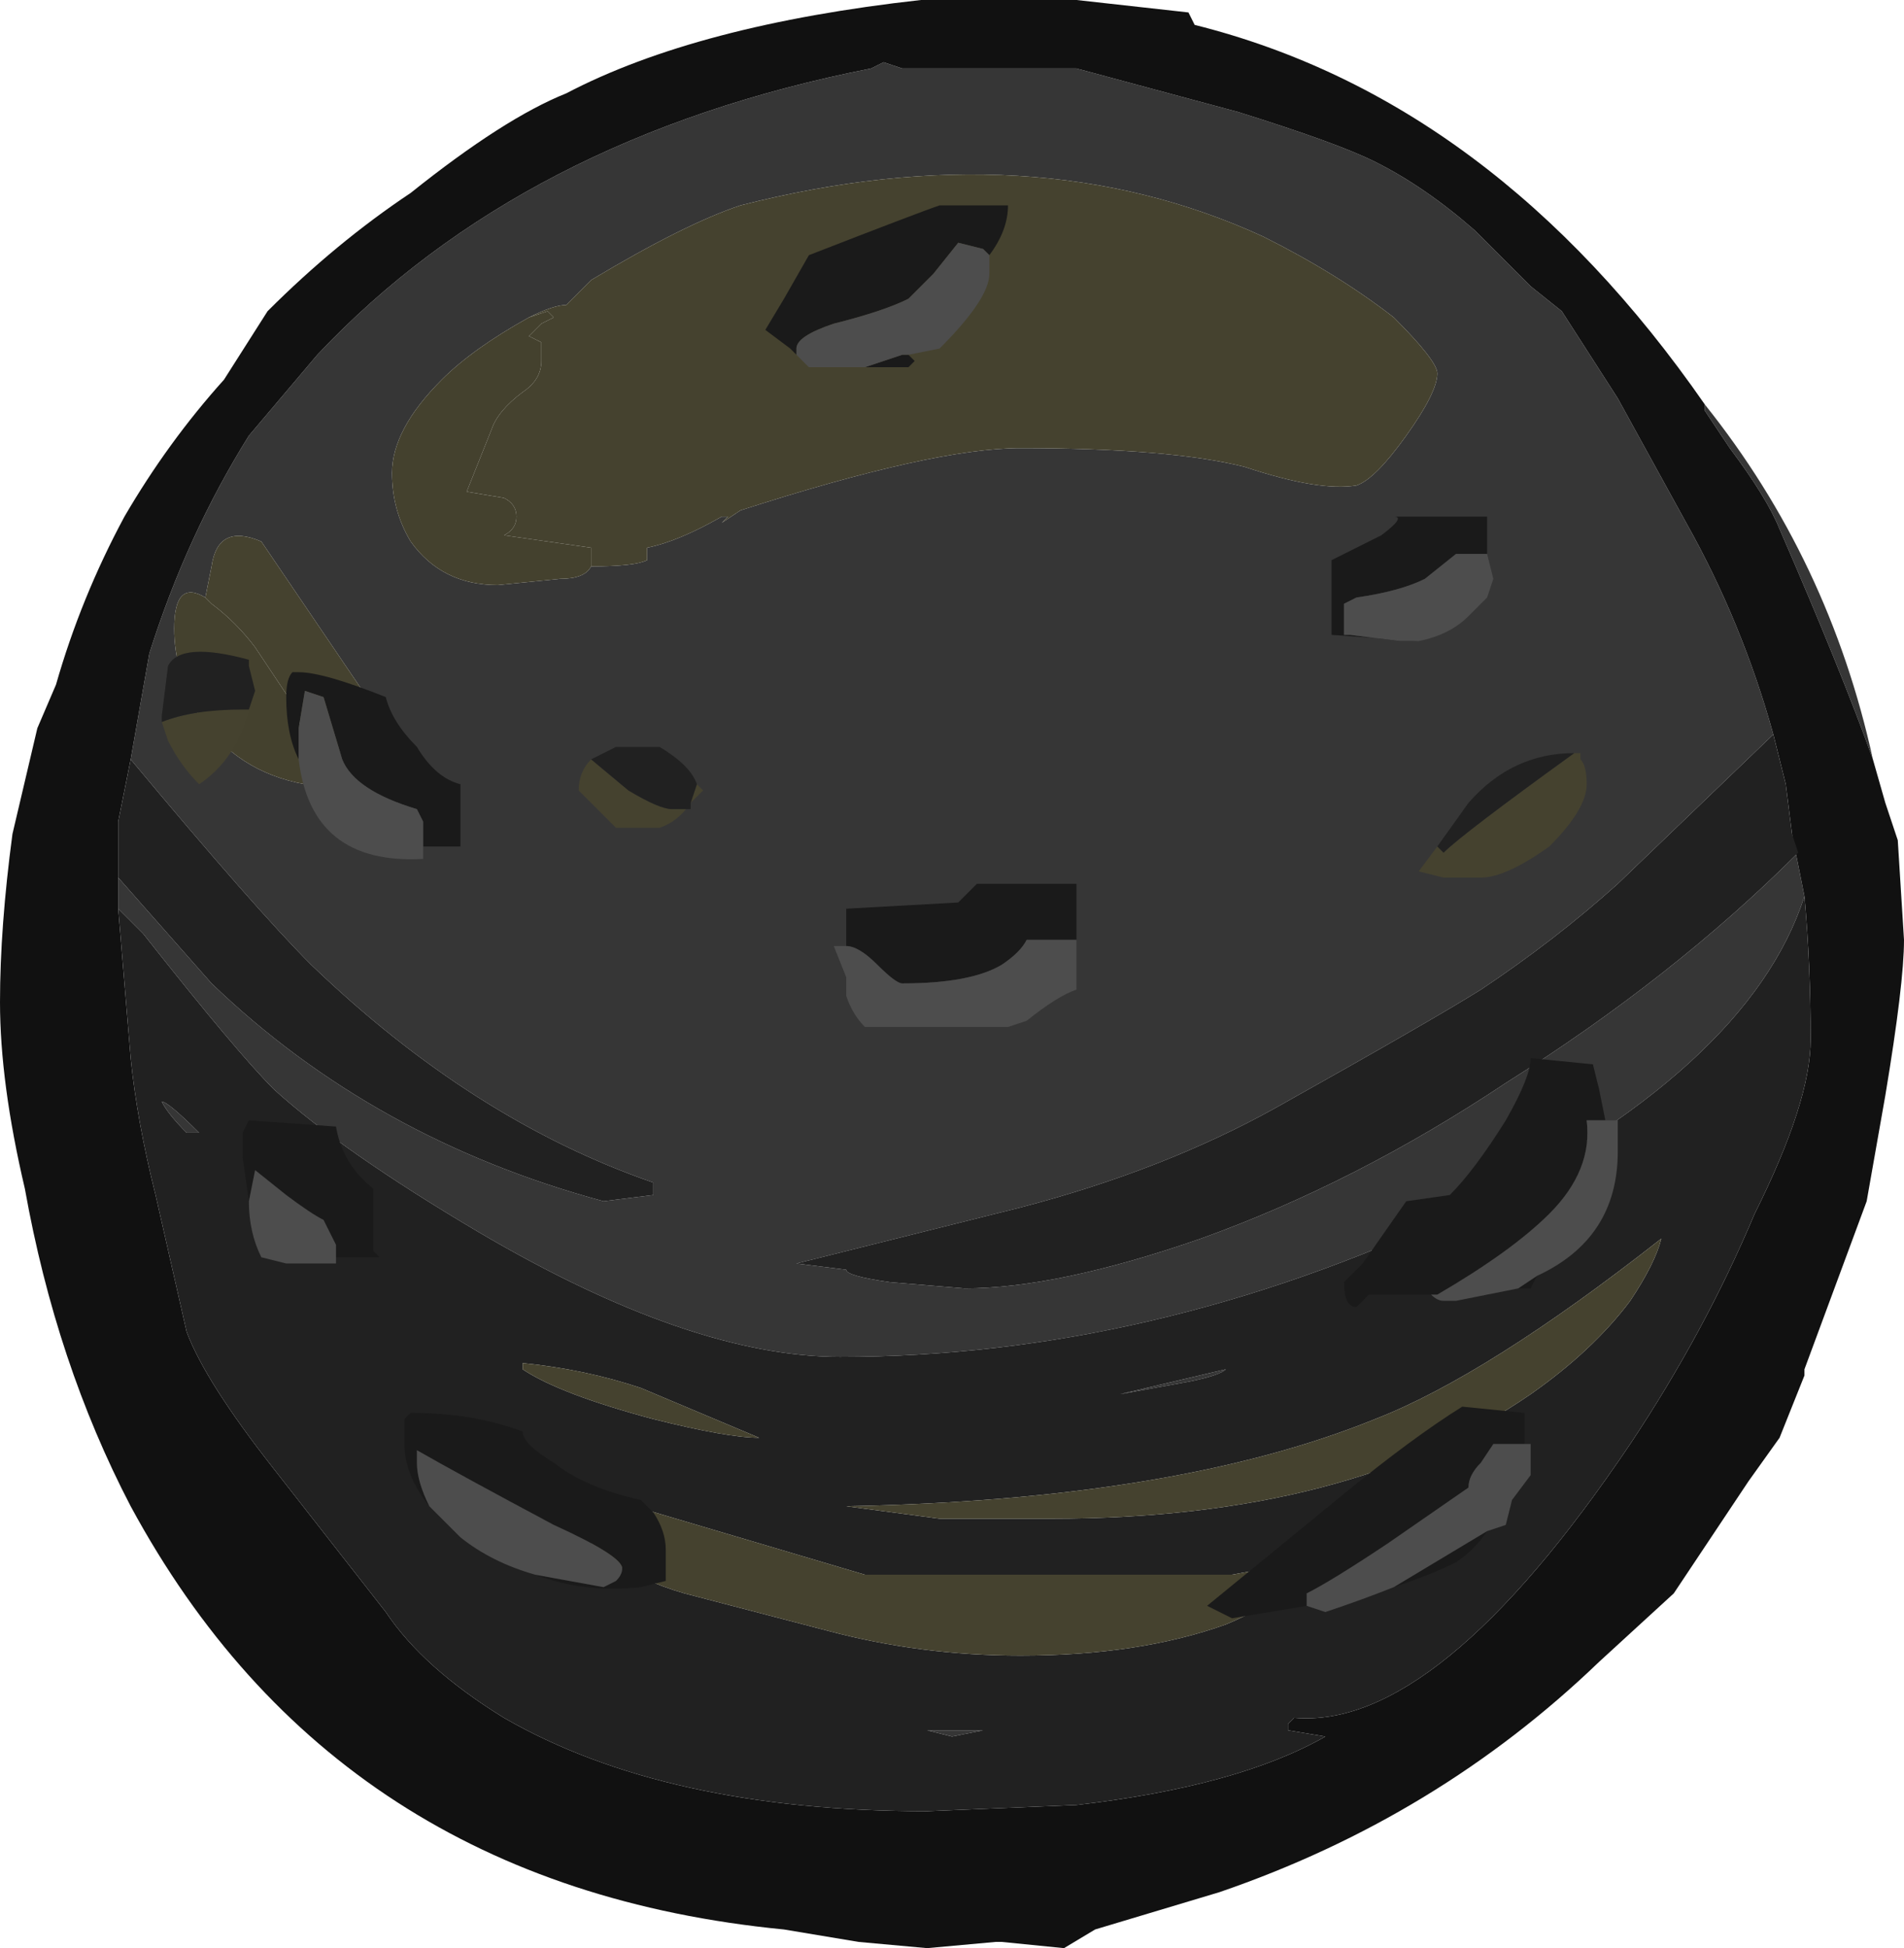 <?xml version="1.0" encoding="UTF-8" standalone="no"?>
<svg xmlns:ffdec="https://www.free-decompiler.com/flash" xmlns:xlink="http://www.w3.org/1999/xlink" ffdec:objectType="frame" height="109.55px" width="107.1px" xmlns="http://www.w3.org/2000/svg">
  <g transform="matrix(1.0, 0.0, 0.0, 1.0, 54.25, 107.45)">
    <use ffdec:characterId="49" height="15.65" transform="matrix(7.0, 0.0, 0.0, 7.0, -54.25, -107.45)" width="15.3" xlink:href="#shape0"/>
  </g>
  <defs>
    <g id="shape0" transform="matrix(1.0, 0.0, 0.0, 1.0, 7.75, 15.35)">
      <path d="M5.95 -12.1 Q6.95 -10.85 7.3 -9.25 7.05 -9.95 6.55 -11.1 6.45 -11.35 6.15 -11.75 L5.95 -12.05 5.95 -12.1 M-6.7 -9.25 L-6.55 -10.1 Q-6.25 -11.05 -5.75 -11.85 L-5.2 -12.5 Q-3.55 -14.25 -0.75 -14.8 L-0.65 -14.85 -0.5 -14.8 0.9 -14.8 2.2 -14.45 Q3.0 -14.2 3.3 -14.05 3.7 -13.85 4.1 -13.5 L4.55 -13.05 4.8 -12.85 5.25 -12.15 5.8 -11.15 Q6.25 -10.35 6.5 -9.45 L5.25 -8.25 Q4.75 -7.8 4.15 -7.4 3.75 -7.15 2.5 -6.45 1.6 -5.95 0.45 -5.65 L-1.35 -5.2 -0.95 -5.15 Q-0.95 -5.1 -0.6 -5.05 L0.0 -5.0 Q0.75 -5.0 1.9 -5.4 3.15 -5.85 4.35 -6.65 5.7 -7.5 6.7 -8.5 L6.65 -8.65 6.75 -8.15 Q6.3 -6.75 3.95 -5.6 1.5 -4.45 -1.0 -4.45 -2.2 -4.45 -3.9 -5.45 -5.0 -6.1 -5.55 -6.6 -5.85 -6.9 -6.6 -7.85 L-6.8 -8.05 -6.8 -8.3 -6.05 -7.45 Q-4.75 -6.2 -2.9 -5.7 L-2.5 -5.75 -2.5 -5.85 Q-3.95 -6.35 -5.25 -7.6 -5.7 -8.05 -6.7 -9.25 M-3.0 -10.8 Q-2.65 -10.8 -2.55 -10.85 L-2.55 -10.95 Q-2.3 -11.0 -1.95 -11.2 L-1.9 -11.2 -1.95 -11.15 -1.8 -11.25 Q-0.25 -11.75 0.45 -11.75 1.65 -11.75 2.25 -11.6 2.85 -11.4 3.15 -11.45 3.3 -11.5 3.55 -11.85 3.8 -12.2 3.8 -12.35 3.8 -12.45 3.45 -12.8 3.0 -13.15 2.4 -13.45 0.55 -14.3 -1.8 -13.7 -2.25 -13.55 -3.0 -13.1 L-3.2 -12.9 Q-3.3 -12.9 -3.5 -12.8 -3.95 -12.55 -4.2 -12.3 -4.6 -11.9 -4.6 -11.55 -4.6 -11.25 -4.45 -11.0 -4.2 -10.65 -3.75 -10.65 L-3.25 -10.7 Q-3.05 -10.7 -3.0 -10.8 M2.1 -4.35 Q2.05 -4.3 1.8 -4.25 L1.25 -4.15 2.1 -4.35 M-6.1 -10.55 Q-6.35 -10.7 -6.35 -10.3 -6.35 -9.95 -6.15 -9.6 -5.85 -9.15 -5.3 -9.05 L-5.2 -9.15 -4.7 -9.6 -5.65 -11.0 Q-6.0 -11.15 -6.05 -10.8 L-6.1 -10.55 M-6.45 -6.5 Q-6.4 -6.5 -6.15 -6.25 L-6.25 -6.25 Q-6.4 -6.4 -6.45 -6.5 M-0.1 -1.4 L-0.3 -1.45 0.15 -1.45 -0.1 -1.4" fill="#363636" fill-rule="evenodd" stroke="none"/>
      <path d="M7.3 -9.25 L7.4 -8.9 7.5 -8.6 7.55 -7.8 Q7.55 -7.45 7.4 -6.55 L7.25 -5.7 6.75 -4.35 6.75 -4.3 6.55 -3.8 6.3 -3.45 5.7 -2.55 5.1 -2.0 Q3.8 -0.75 2.05 -0.15 L1.05 0.15 0.8 0.3 0.3 0.25 0.25 0.25 -0.3 0.3 -0.85 0.25 -1.45 0.15 Q-5.05 -0.2 -6.7 -3.25 -7.3 -4.4 -7.55 -5.8 -7.75 -6.65 -7.75 -7.3 -7.75 -7.9 -7.65 -8.65 L-7.45 -9.5 -7.3 -9.85 Q-7.1 -10.55 -6.75 -11.2 -6.4 -11.8 -5.95 -12.3 L-5.6 -12.85 Q-5.05 -13.4 -4.45 -13.8 -3.7 -14.4 -3.2 -14.6 -2.15 -15.15 -0.35 -15.35 0.3 -15.4 0.9 -15.35 L1.8 -15.25 1.85 -15.15 Q4.25 -14.55 5.95 -12.1 L5.95 -12.05 6.15 -11.75 Q6.45 -11.35 6.55 -11.1 7.05 -9.95 7.3 -9.25 M6.5 -9.45 Q6.25 -10.35 5.8 -11.15 L5.25 -12.15 4.8 -12.85 4.55 -13.05 4.1 -13.5 Q3.7 -13.85 3.3 -14.05 3.0 -14.2 2.2 -14.45 L0.9 -14.8 -0.5 -14.8 -0.65 -14.85 -0.75 -14.8 Q-3.55 -14.25 -5.2 -12.5 L-5.75 -11.85 Q-6.25 -11.05 -6.55 -10.1 L-6.7 -9.25 -6.8 -8.75 -6.8 -8.3 -6.8 -8.05 -6.7 -6.85 Q-6.65 -6.35 -6.5 -5.75 L-6.25 -4.65 Q-6.1 -4.25 -5.55 -3.55 L-4.65 -2.4 Q-4.35 -1.95 -3.7 -1.55 -2.4 -0.8 -0.3 -0.8 L0.9 -0.85 Q2.2 -1.0 2.9 -1.4 L2.6 -1.45 2.6 -1.5 2.65 -1.55 Q3.8 -1.45 5.35 -3.75 5.95 -4.65 6.35 -5.6 6.8 -6.5 6.8 -7.0 6.8 -7.6 6.75 -8.15 L6.65 -8.65 6.6 -9.05 6.5 -9.45" fill="#111111" fill-rule="evenodd" stroke="none"/>
      <path d="M-6.7 -9.25 Q-5.7 -8.05 -5.25 -7.6 -3.95 -6.35 -2.5 -5.85 L-2.5 -5.75 -2.9 -5.7 Q-4.75 -6.2 -6.05 -7.45 L-6.8 -8.3 -6.8 -8.75 -6.7 -9.25 M-6.8 -8.05 L-6.6 -7.85 Q-5.85 -6.9 -5.55 -6.6 -5.0 -6.1 -3.9 -5.45 -2.2 -4.45 -1.0 -4.45 1.5 -4.45 3.95 -5.6 6.3 -6.75 6.75 -8.15 6.8 -7.6 6.8 -7.0 6.8 -6.5 6.35 -5.6 5.95 -4.65 5.35 -3.75 3.8 -1.45 2.65 -1.55 L2.6 -1.5 2.6 -1.45 2.9 -1.4 Q2.2 -1.0 0.9 -0.85 L-0.3 -0.8 Q-2.4 -0.8 -3.7 -1.55 -4.35 -1.95 -4.65 -2.4 L-5.55 -3.55 Q-6.1 -4.25 -6.25 -4.65 L-6.5 -5.75 Q-6.65 -6.35 -6.7 -6.85 L-6.8 -8.05 M6.65 -8.65 L6.7 -8.5 Q5.7 -7.5 4.35 -6.65 3.15 -5.85 1.9 -5.4 0.75 -5.0 0.0 -5.0 L-0.6 -5.05 Q-0.95 -5.1 -0.95 -5.15 L-1.35 -5.2 0.45 -5.65 Q1.6 -5.95 2.5 -6.45 3.75 -7.15 4.15 -7.4 4.75 -7.8 5.25 -8.25 L6.5 -9.45 6.6 -9.05 6.65 -8.65 M3.3 -3.95 Q1.7 -3.3 -0.95 -3.25 L-0.2 -3.15 0.7 -3.15 Q3.1 -3.15 4.55 -4.15 5.05 -4.5 5.35 -4.9 5.55 -5.2 5.6 -5.4 4.2 -4.3 3.3 -3.95 M2.1 -4.35 L1.25 -4.15 1.8 -4.25 Q2.05 -4.3 2.1 -4.35 M2.1 -2.3 Q2.35 -2.4 3.25 -2.9 L2.15 -2.7 -0.8 -2.7 -3.5 -3.5 -2.9 -2.85 Q-2.6 -2.65 -2.25 -2.55 L-1.1 -2.25 Q-0.35 -2.05 0.45 -2.05 1.4 -2.05 2.1 -2.3 M-6.45 -6.5 Q-6.4 -6.4 -6.25 -6.25 L-6.15 -6.25 Q-6.4 -6.5 -6.45 -6.5 M-2.6 -4.2 Q-3.05 -4.35 -3.55 -4.4 L-3.55 -4.35 Q-3.25 -4.15 -2.5 -3.95 -1.9 -3.8 -1.65 -3.8 L-2.6 -4.2 M-0.1 -1.4 L0.15 -1.45 -0.3 -1.45 -0.1 -1.4" fill="#212121" fill-rule="evenodd" stroke="none"/>
      <path d="M-3.5 -12.8 Q-3.3 -12.9 -3.2 -12.9 L-3.0 -13.1 Q-2.25 -13.55 -1.8 -13.7 0.55 -14.3 2.4 -13.45 3.0 -13.15 3.45 -12.8 3.8 -12.45 3.8 -12.35 3.8 -12.2 3.55 -11.85 3.3 -11.5 3.15 -11.45 2.85 -11.4 2.25 -11.6 1.65 -11.75 0.45 -11.75 -0.25 -11.75 -1.8 -11.25 L-1.95 -11.15 -1.9 -11.2 -1.95 -11.2 Q-2.3 -11.0 -2.55 -10.95 L-2.55 -10.85 Q-2.65 -10.8 -3.0 -10.8 L-3.0 -10.85 Q-3.0 -11.0 -3.0 -10.95 L-3.7 -11.05 Q-3.6 -11.1 -3.6 -11.2 -3.6 -11.3 -3.7 -11.35 L-4.0 -11.4 -3.8 -11.9 Q-3.75 -12.05 -3.55 -12.2 -3.4 -12.3 -3.4 -12.45 -3.4 -12.55 -3.4 -12.6 L-3.5 -12.65 -3.4 -12.75 -3.3 -12.8 -3.35 -12.85 -3.5 -12.8 M3.3 -3.95 Q4.2 -4.3 5.6 -5.4 5.55 -5.2 5.35 -4.9 5.05 -4.5 4.55 -4.15 3.1 -3.15 0.7 -3.15 L-0.2 -3.15 -0.95 -3.25 Q1.7 -3.3 3.3 -3.95 M2.1 -2.3 Q1.4 -2.05 0.45 -2.05 -0.35 -2.05 -1.1 -2.25 L-2.25 -2.55 Q-2.6 -2.65 -2.9 -2.85 L-3.5 -3.5 -0.8 -2.7 2.15 -2.7 3.25 -2.9 Q2.35 -2.4 2.1 -2.3 M-5.2 -9.15 L-5.4 -9.7 -5.7 -10.15 Q-5.85 -10.35 -6.05 -10.5 L-6.1 -10.55 -6.05 -10.8 Q-6.0 -11.15 -5.65 -11.0 L-4.7 -9.6 -5.2 -9.15 M-2.6 -4.2 L-1.65 -3.8 Q-1.9 -3.8 -2.5 -3.95 -3.25 -4.15 -3.55 -4.35 L-3.55 -4.4 Q-3.05 -4.35 -2.6 -4.2" fill="#45422f" fill-rule="evenodd" stroke="none"/>
      <path d="M-3.0 -10.8 Q-3.05 -10.7 -3.25 -10.7 L-3.75 -10.65 Q-4.2 -10.65 -4.45 -11.0 -4.6 -11.25 -4.6 -11.55 -4.6 -11.9 -4.2 -12.3 -3.95 -12.55 -3.5 -12.8 L-3.35 -12.85 -3.3 -12.8 -3.4 -12.75 -3.5 -12.65 -3.4 -12.6 Q-3.4 -12.55 -3.4 -12.45 -3.4 -12.3 -3.55 -12.2 -3.75 -12.05 -3.8 -11.9 L-4.0 -11.4 -3.7 -11.35 Q-3.6 -11.3 -3.6 -11.2 -3.6 -11.1 -3.7 -11.05 L-3.0 -10.95 Q-3.0 -11.0 -3.0 -10.85 L-3.0 -10.8 M-5.2 -9.15 L-5.3 -9.05 Q-5.85 -9.15 -6.15 -9.6 -6.35 -9.95 -6.35 -10.3 -6.35 -10.7 -6.1 -10.55 L-6.05 -10.5 Q-5.85 -10.35 -5.7 -10.15 L-5.4 -9.7 -5.2 -9.15" fill="#44412e" fill-rule="evenodd" stroke="none"/>
      <path d="M4.2 -10.9 L3.95 -10.9 3.7 -10.7 Q3.5 -10.6 3.15 -10.55 L3.05 -10.5 Q3.05 -10.45 3.05 -10.35 L3.05 -10.25 3.1 -10.25 3.5 -10.2 3.65 -10.2 2.95 -10.25 2.95 -10.85 3.35 -11.05 Q3.55 -11.2 3.45 -11.2 L4.2 -11.2 4.2 -10.9 M0.2 -13.3 L0.15 -13.35 -0.05 -13.4 -0.25 -13.15 -0.45 -12.95 Q-0.65 -12.85 -1.05 -12.75 -1.35 -12.65 -1.35 -12.55 L-1.35 -12.5 -1.4 -12.55 -1.6 -12.7 -1.45 -12.95 -1.25 -13.3 Q-0.35 -13.65 -0.2 -13.7 L0.35 -13.7 Q0.35 -13.5 0.2 -13.3 M-0.8 -12.4 L-0.5 -12.5 -0.45 -12.5 -0.4 -12.45 -0.45 -12.4 -0.8 -12.4 M-0.95 -7.75 L-0.95 -8.05 -0.05 -8.1 0.1 -8.25 0.9 -8.25 0.9 -7.8 0.5 -7.8 Q0.45 -7.7 0.3 -7.6 0.05 -7.45 -0.5 -7.45 -0.55 -7.45 -0.7 -7.6 -0.85 -7.75 -0.95 -7.75 M-0.95 -7.35 L-0.95 -7.5 -0.95 -7.35 M5.15 -6.35 L5.0 -6.35 Q5.05 -5.95 4.7 -5.6 4.4 -5.3 3.8 -4.95 L3.25 -4.95 3.15 -4.85 Q3.05 -4.85 3.05 -5.05 L3.2 -5.2 3.55 -5.7 3.9 -5.75 Q4.1 -5.95 4.35 -6.35 4.55 -6.7 4.55 -6.85 L5.05 -6.8 5.1 -6.6 5.15 -6.35 M4.45 -5.0 L4.6 -5.1 4.55 -5.0 4.45 -5.0 M4.5 -3.75 L4.25 -3.75 4.15 -3.6 Q4.05 -3.5 4.05 -3.4 L3.4 -2.95 Q2.95 -2.65 2.75 -2.55 L2.75 -2.45 2.15 -2.35 1.95 -2.45 3.05 -3.35 Q3.6 -3.8 4.0 -4.05 L4.5 -4.0 4.5 -3.75 M3.45 -2.6 L4.2 -3.05 Q4.1 -2.9 3.95 -2.8 3.75 -2.7 3.45 -2.6 M-4.35 -8.55 L-4.35 -8.75 -4.4 -8.85 Q-4.9 -9.0 -5.0 -9.25 L-5.15 -9.75 -5.3 -9.8 -5.35 -9.5 -5.35 -9.25 Q-5.45 -9.45 -5.45 -9.75 -5.45 -9.9 -5.4 -9.95 L-5.35 -9.95 Q-5.15 -9.95 -4.65 -9.75 -4.6 -9.55 -4.4 -9.35 -4.25 -9.1 -4.05 -9.05 L-4.05 -8.55 -4.35 -8.55 M-5.75 -5.7 L-5.8 -6.05 -5.8 -6.25 -5.75 -6.35 -5.05 -6.3 Q-5.0 -6.0 -4.75 -5.8 L-4.75 -5.3 -4.7 -5.25 -5.05 -5.25 -5.05 -5.35 -5.15 -5.55 Q-5.25 -5.6 -5.45 -5.75 L-5.7 -5.95 -5.75 -5.7 M-4.3 -3.25 Q-4.5 -3.5 -4.5 -3.75 L-4.5 -3.95 -4.45 -4.0 Q-3.95 -4.0 -3.55 -3.85 -3.55 -3.75 -3.3 -3.6 -3.05 -3.4 -2.6 -3.3 L-2.5 -3.2 Q-2.4 -3.05 -2.4 -2.9 L-2.4 -2.65 -2.6 -2.6 Q-3.05 -2.55 -3.45 -2.7 L-2.9 -2.6 -2.8 -2.65 Q-2.75 -2.7 -2.75 -2.75 -2.75 -2.85 -3.3 -3.1 -4.05 -3.5 -4.4 -3.7 -4.4 -3.75 -4.4 -3.6 -4.4 -3.45 -4.3 -3.25" fill="#1a1a1a" fill-rule="evenodd" stroke="none"/>
      <path d="M3.65 -10.2 L3.5 -10.2 3.1 -10.25 3.05 -10.25 3.05 -10.35 Q3.05 -10.45 3.05 -10.5 L3.15 -10.55 Q3.5 -10.6 3.7 -10.7 L3.95 -10.9 4.2 -10.9 4.25 -10.7 4.2 -10.55 4.05 -10.4 Q3.9 -10.25 3.65 -10.2 M0.2 -13.3 L0.2 -13.15 Q0.2 -12.95 -0.2 -12.55 L-0.45 -12.5 -0.5 -12.5 -0.8 -12.4 -1.25 -12.4 -1.35 -12.5 -1.35 -12.55 Q-1.35 -12.65 -1.05 -12.75 -0.65 -12.85 -0.45 -12.95 L-0.25 -13.15 -0.05 -13.4 0.15 -13.35 0.2 -13.3 M0.9 -7.8 L0.9 -7.4 Q0.75 -7.35 0.5 -7.15 L0.35 -7.1 -0.8 -7.1 Q-0.9 -7.2 -0.95 -7.35 L-0.95 -7.5 -1.05 -7.75 -0.95 -7.75 Q-0.85 -7.75 -0.7 -7.6 -0.55 -7.45 -0.5 -7.45 0.05 -7.45 0.3 -7.6 0.45 -7.7 0.5 -7.8 L0.9 -7.8 M5.15 -6.35 L5.25 -6.35 5.25 -6.1 Q5.25 -5.4 4.6 -5.1 L4.45 -5.0 3.95 -4.9 3.85 -4.9 Q3.8 -4.9 3.75 -4.95 L3.8 -4.95 Q4.4 -5.3 4.7 -5.6 5.05 -5.95 5.0 -6.35 L5.15 -6.35 M2.75 -2.45 L2.75 -2.55 Q2.95 -2.65 3.4 -2.95 L4.05 -3.4 Q4.05 -3.5 4.15 -3.6 L4.25 -3.75 4.5 -3.75 4.55 -3.75 4.55 -3.5 4.4 -3.3 4.35 -3.1 4.2 -3.05 3.45 -2.6 Q3.2 -2.5 2.9 -2.4 L2.75 -2.45 M-5.35 -9.25 L-5.35 -9.5 -5.3 -9.8 -5.15 -9.75 -5.0 -9.25 Q-4.9 -9.0 -4.4 -8.85 L-4.35 -8.75 -4.35 -8.55 -4.35 -8.45 Q-5.25 -8.4 -5.35 -9.25 M-5.05 -5.25 L-5.05 -5.2 -5.45 -5.2 -5.65 -5.25 Q-5.75 -5.45 -5.75 -5.7 L-5.7 -5.95 -5.45 -5.75 Q-5.25 -5.6 -5.15 -5.55 L-5.05 -5.35 -5.05 -5.25 M-4.3 -3.25 Q-4.4 -3.45 -4.4 -3.6 -4.4 -3.75 -4.4 -3.7 -4.05 -3.5 -3.3 -3.1 -2.75 -2.85 -2.75 -2.75 -2.75 -2.7 -2.8 -2.65 L-2.9 -2.6 -3.45 -2.7 Q-3.8 -2.8 -4.05 -3.0 L-4.3 -3.25" fill="#4d4d4d" fill-rule="evenodd" stroke="none"/>
      <path d="M4.9 -9.3 L4.95 -9.3 4.95 -9.25 Q5.0 -9.2 5.0 -9.05 5.0 -8.85 4.7 -8.55 4.35 -8.3 4.15 -8.3 L3.85 -8.3 3.65 -8.35 3.8 -8.55 3.85 -8.5 Q4.0 -8.65 4.9 -9.3 M-2.2 -8.9 Q-2.3 -8.75 -2.45 -8.7 L-2.8 -8.7 -3.1 -9.0 Q-3.1 -9.15 -3.0 -9.25 L-2.7 -9.0 Q-2.45 -8.85 -2.35 -8.85 L-2.2 -8.85 -2.2 -8.9 -2.15 -9.05 -2.1 -9.0 -2.2 -8.9 M-5.75 -9.65 Q-5.85 -9.25 -6.15 -9.05 -6.3 -9.2 -6.4 -9.4 L-6.45 -9.55 Q-6.2 -9.65 -5.8 -9.65 L-5.75 -9.65" fill="#45422f" fill-rule="evenodd" stroke="none"/>
      <path d="M3.8 -8.55 L4.05 -8.9 Q4.4 -9.3 4.9 -9.3 4.0 -8.65 3.85 -8.5 L3.8 -8.55 M-2.2 -8.9 L-2.2 -8.85 -2.35 -8.85 Q-2.45 -8.85 -2.7 -9.0 L-3.0 -9.25 -2.8 -9.35 -2.45 -9.35 Q-2.2 -9.2 -2.15 -9.05 L-2.2 -8.9 M-6.45 -9.55 L-6.45 -9.6 -6.4 -10.0 Q-6.3 -10.2 -5.75 -10.05 L-5.75 -10.0 -5.7 -9.8 -5.75 -9.65 -5.8 -9.65 Q-6.2 -9.65 -6.45 -9.55" fill="#212121" fill-rule="evenodd" stroke="none"/>
    </g>
  </defs>
</svg>
